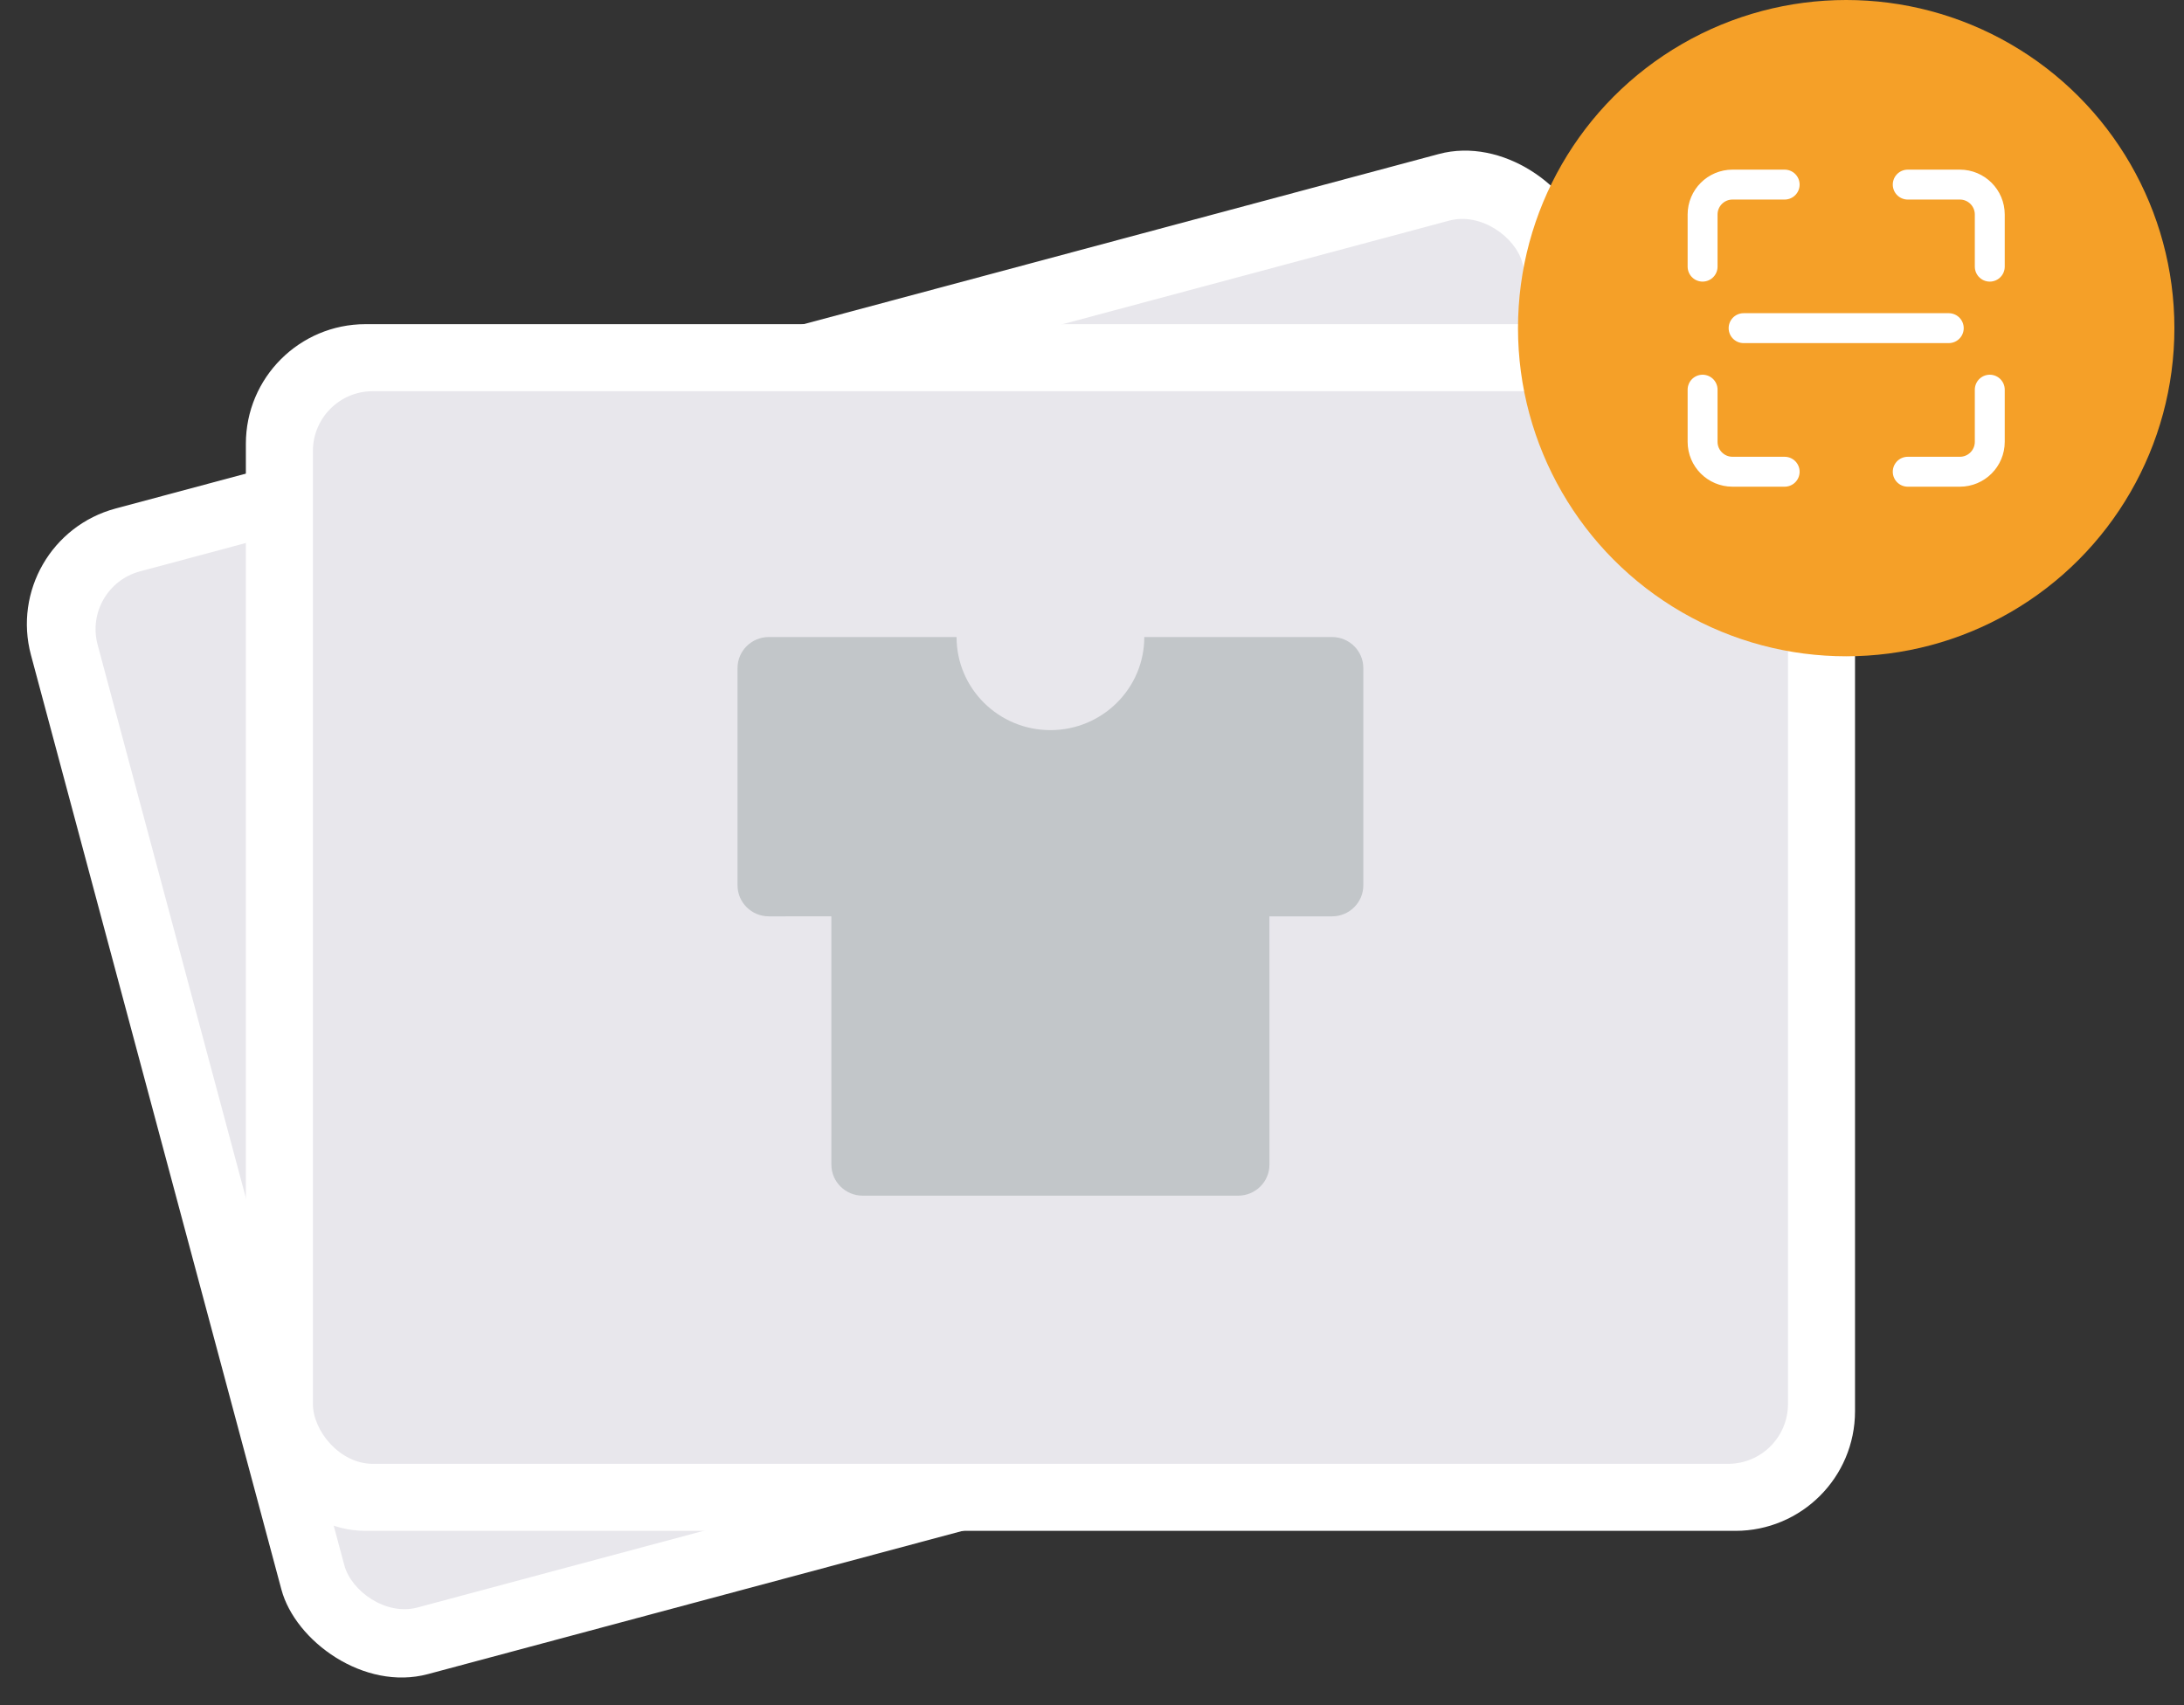 <svg width="73" height="57" viewBox="0 0 73 57" fill="none" xmlns="http://www.w3.org/2000/svg">
<rect x="0" y="0" width="73" height="57" fill="#333333" stroke="none"/>
<rect y="18.035" width="53.786" height="40.34" rx="4" transform="rotate(-15 0 18.035)" fill="white"/>
<rect x="2.745" y="19.619" width="49.304" height="35.858" rx="2" transform="rotate(-15 2.745 19.619)" fill="#E8E7EC"/>
<path d="M37.775 18.74C38.333 18.591 38.905 18.918 39.053 19.472L40.933 26.487C41.081 27.04 40.749 27.61 40.191 27.76L38.17 28.301L40.319 36.319C40.468 36.872 40.136 37.442 39.578 37.592L27.455 40.84C26.897 40.989 26.325 40.662 26.176 40.108L24.027 32.09L22.008 32.632C21.45 32.782 20.877 32.454 20.729 31.901L18.849 24.885C18.701 24.332 19.033 23.762 19.591 23.612L25.652 21.988C26.097 23.649 27.814 24.631 29.488 24.183C31.162 23.734 32.158 22.025 31.713 20.364L37.775 18.74Z" fill="#C2C6C9"/>
<rect x="8.218" y="10.837" width="53.786" height="40.34" rx="4" fill="white"/>
<rect x="10.459" y="13.078" width="49.304" height="35.858" rx="2" fill="#E8E7EC"/>
<path d="M44.523 21.296C45.1 21.296 45.569 21.76 45.569 22.333V29.596C45.569 30.169 45.1 30.634 44.523 30.634H42.43L42.431 38.934C42.431 39.507 41.963 39.971 41.385 39.971H28.835C28.258 39.971 27.789 39.507 27.789 38.934L27.788 30.633L25.698 30.634C25.12 30.634 24.652 30.169 24.652 29.596V22.333C24.652 21.76 25.12 21.296 25.698 21.296H31.973C31.973 23.015 33.377 24.408 35.11 24.408C36.843 24.408 38.248 23.015 38.248 21.296H44.523Z" fill="#C2C6C9"/>
<circle cx="61.709" cy="10.97" r="10.97" fill="#F5A028"/>
<path d="M59.652 6.171H57.909C57.357 6.171 56.909 6.619 56.909 7.171V8.914M63.766 6.171H65.508C66.061 6.171 66.508 6.619 66.508 7.171V8.914M66.508 13.027V14.77C66.508 15.322 66.061 15.77 65.508 15.77H63.766M59.652 15.77H57.909C57.357 15.77 56.909 15.322 56.909 14.77V13.027" stroke="white" stroke-linecap="round" stroke-linejoin="round"/>
<path d="M58.28 10.97H65.137" stroke="white" stroke-linecap="round" stroke-linejoin="round"/>
</svg>
